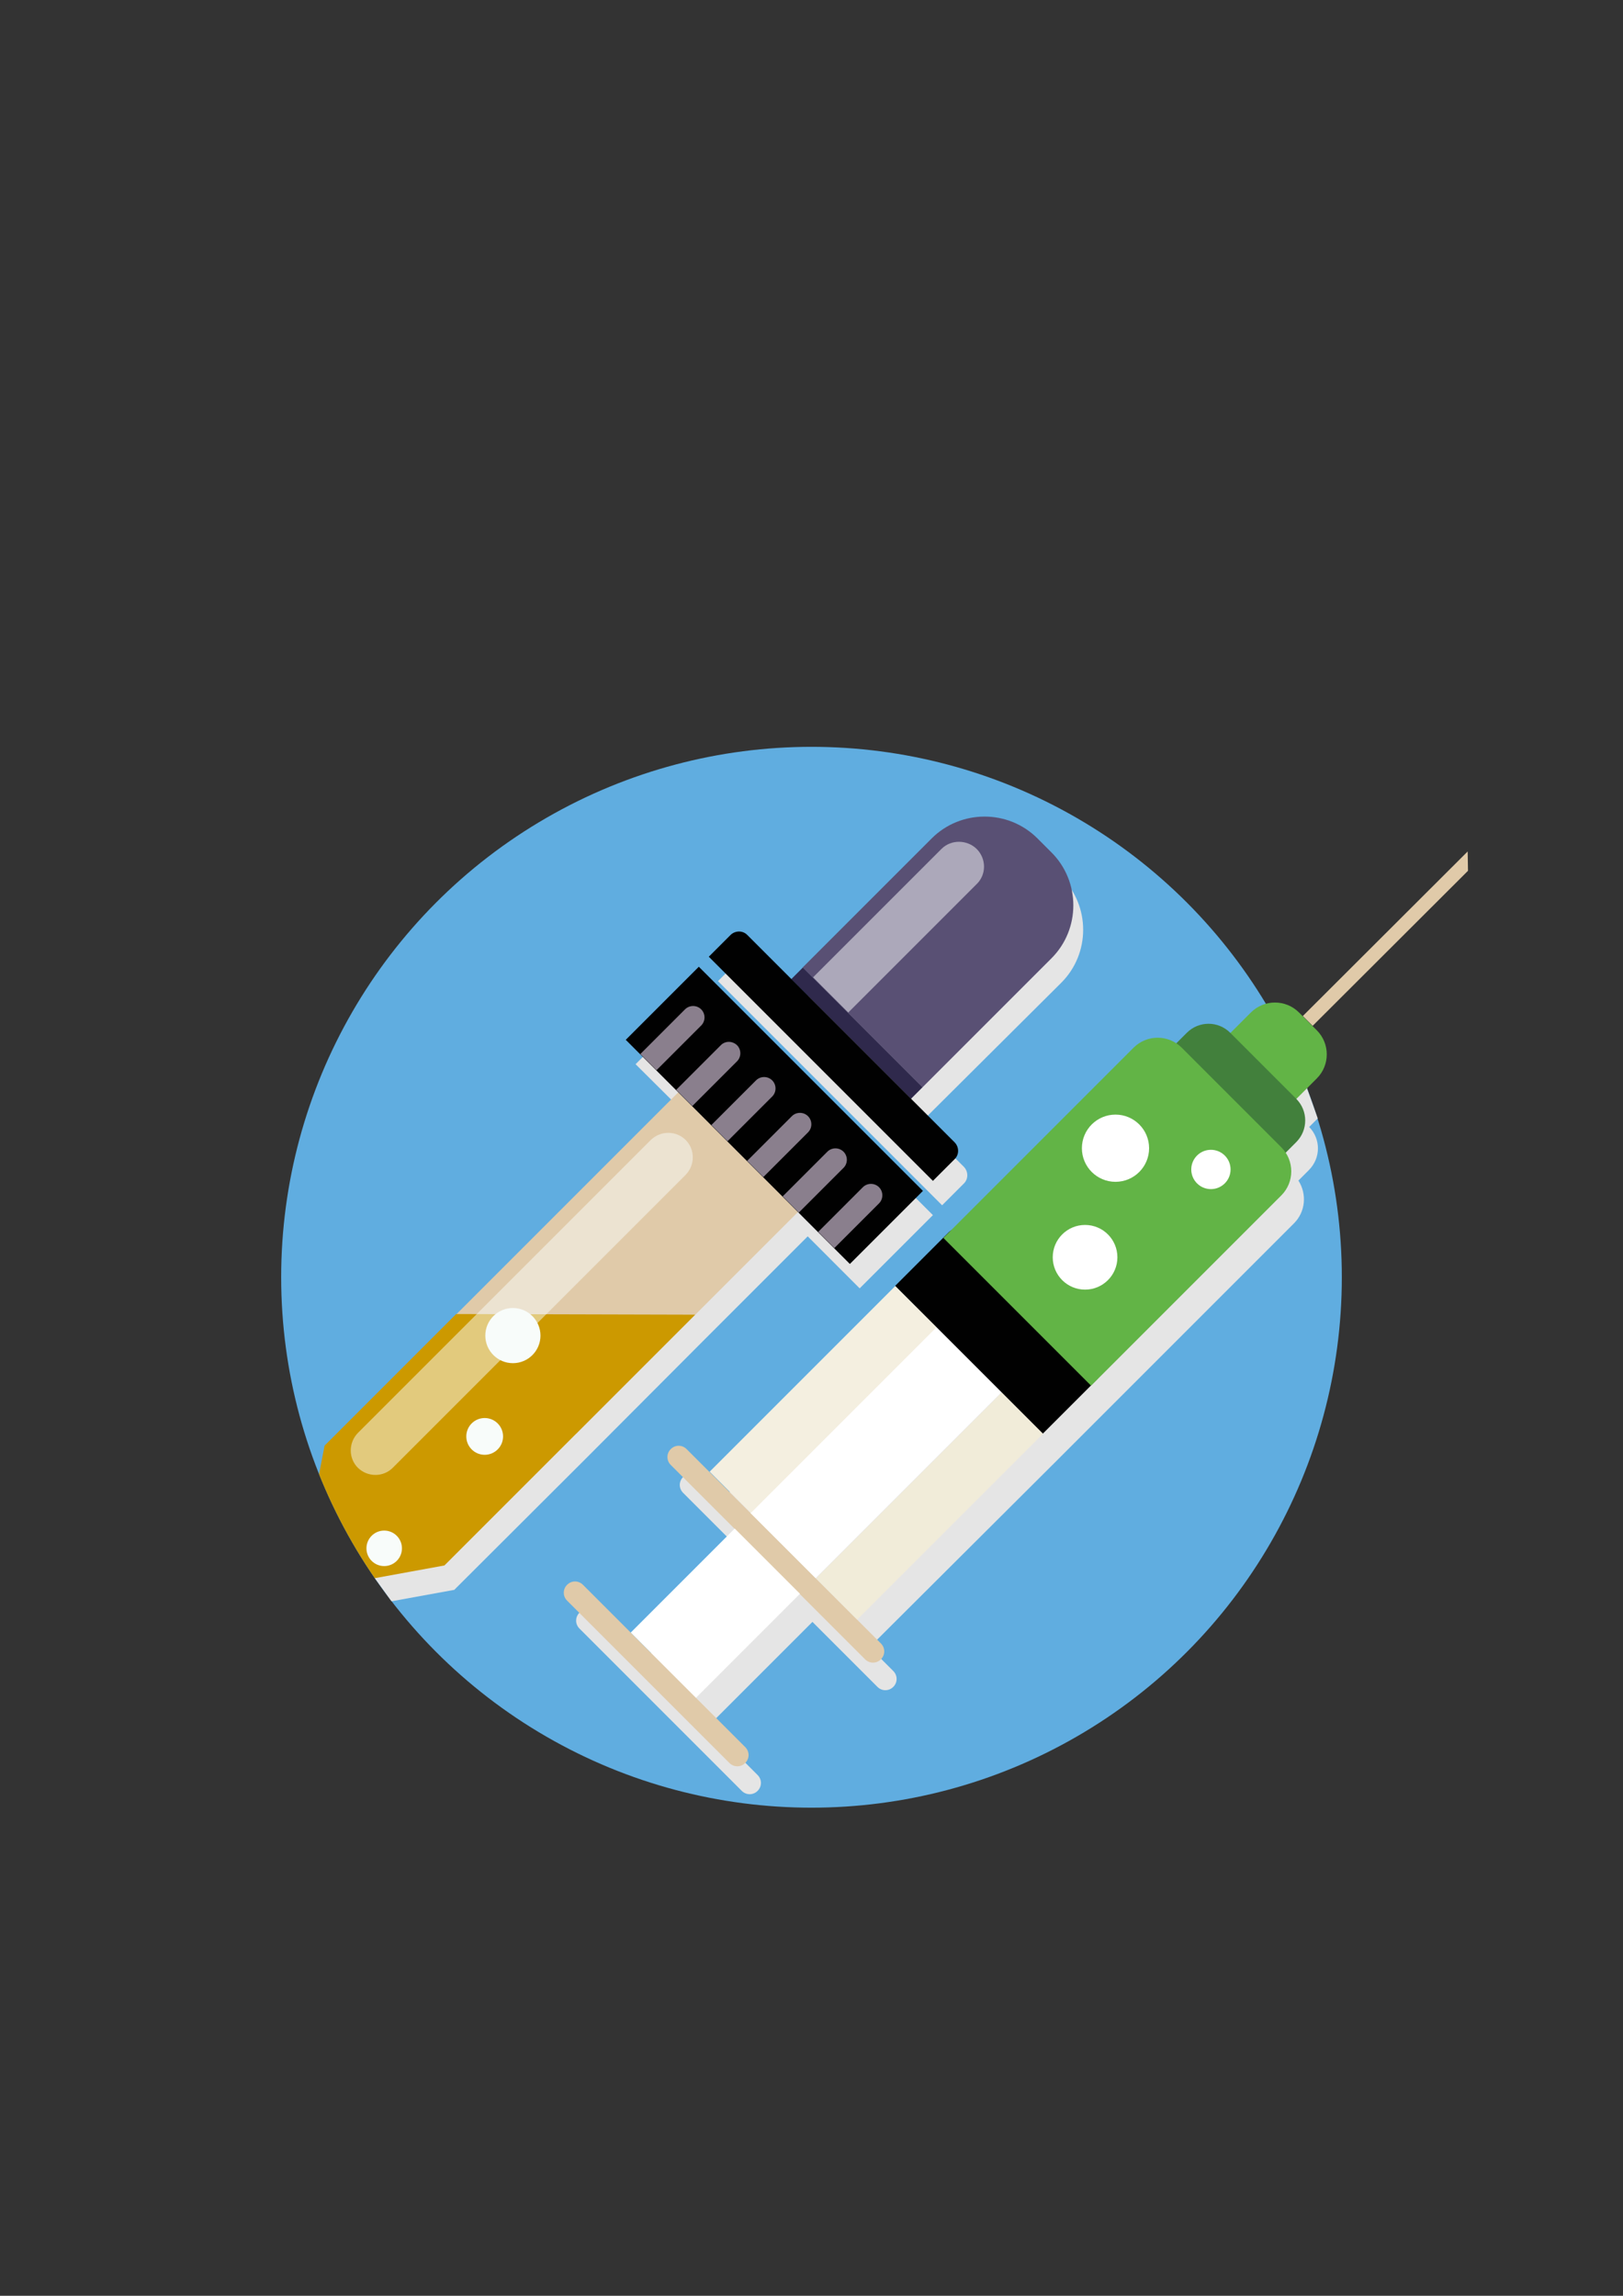 <?xml version="1.0" encoding="utf-8"?>
<!-- Generator: Adobe Illustrator 17.0.0, SVG Export Plug-In . SVG Version: 6.00 Build 0)  -->
<!DOCTYPE svg PUBLIC "-//W3C//DTD SVG 1.1//EN" "http://www.w3.org/Graphics/SVG/1.1/DTD/svg11.dtd">
<svg version="1.1" id="Layer_3" xmlns="http://www.w3.org/2000/svg" xmlns:xlink="http://www.w3.org/1999/xlink" x="0px" y="0px"
	 width="595.28px" height="841.89px" viewBox="0 0 595.28 841.89" enable-background="new 0 0 595.28 841.89" xml:space="preserve">
<rect x="0" y="0" width="595.28" height="841.89" fill="#333333" stroke="none"/>
<g>
	<circle fill="#60ADE0" cx="297.64" cy="468.381" r="194.512"/>
	<path fill="#E5E5E5" d="M479.363,399.087l1.744-17.44c-4.883-4.883-12.789-4.883-17.672,0l-7.557,7.557l-0.116-0.116
		c-4.418-4.418-11.51-4.418-15.928,0l-3.837,3.837c-4.883-3.139-11.394-2.674-15.696,1.628l-69.759,69.759l0,0l-17.672,17.672
		L264.737,550l-8.371-8.371c-1.628-1.628-4.186-1.628-5.813,0c-1.628,1.628-1.628,4.186,0,5.813l23.486,23.486l-38.019,38.135
		l11.975,11.975l-29.648-29.648c-1.628-1.628-4.186-1.628-5.813,0c-1.628,1.628-1.628,4.186,0,5.813l59.528,59.528
		c1.628,1.628,4.186,1.628,5.813,0s1.628-4.186,0-5.813l-18.021-18.021l38.135-38.135l23.834,23.834
		c1.628,1.628,4.186,1.628,5.813,0c1.628-1.628,1.628-4.186,0-5.813l-8.72-8.72l68.248-68.015l19.649-19.649l0,0l67.783-67.783
		c4.302-4.302,4.767-10.813,1.628-15.696l3.837-3.837c4.418-4.418,4.418-11.394,0.116-15.812l3.139-3.139
		C482.619,408.156,481.689,405.482,479.363,399.087z"/>
	<path fill="#E0CAA9" d="M273.341,640.687c1.628,1.628,1.628,4.186,0,5.813l0,0c-1.628,1.628-4.186,1.628-5.813,0l-59.528-59.528
		c-1.628-1.628-1.628-4.186,0-5.813l0,0c1.628-1.628,4.186-1.628,5.813,0L273.341,640.687z"/>
	<path fill="#E0CAA9" d="M323.102,602.668c1.628,1.628,1.628,4.186,0,5.813l0,0c-1.628,1.628-4.186,1.628-5.813,0l-71.271-71.271
		c-1.628-1.628-1.628-4.186,0-5.813l0,0c1.628-1.628,4.186-1.628,5.813,0L323.102,602.668z"/>
	
		<rect x="235.496" y="574.683" transform="matrix(0.707 -0.707 0.707 0.707 -341.449 358.869)" fill="#FFFFFF" width="53.947" height="33.833"/>
	
		<rect x="273.167" y="515.814" transform="matrix(0.707 -0.707 0.707 0.707 -282.574 383.268)" fill="#FFFFFF" width="96.383" height="33.833"/>
	
		<rect x="292.635" y="541.574" transform="matrix(-0.707 0.707 -0.707 -0.707 972.342 701.784)" fill="#F1ECD9" width="96.383" height="21.393"/>
	
		<rect x="253.643" y="502.449" transform="matrix(-0.707 0.707 -0.707 -0.707 878.113 662.564)" fill="#F4EFE0" width="96.383" height="21.393"/>
	<path fill="#62B446" d="M482.967,377.81c4.883,4.883,4.883,12.789,0,17.672l-9.418,9.418l-24.183-24.183l9.418-9.418
		c4.883-4.883,12.789-4.883,17.672,0L482.967,377.81z"/>
	<path fill="#010101" d="M382.514,525.7l19.649-19.649c2.209-2.209,2.209-5.813,0-8.139l-46.041-46.041
		c-2.209-2.209-5.813-2.209-8.139,0l-19.649,19.649L382.514,525.7z"/>
	<path fill="#42803C" d="M475.41,402.924c4.418,4.418,4.418,11.51,0,15.928l-5.813,5.813l-40.112-40.112l5.813-5.813
		c4.418-4.418,11.51-4.418,15.928,0L475.41,402.924z"/>
	<path fill="#62B446" d="M400.186,508.144l69.759-69.759c4.883-4.883,4.883-12.789,0-17.672l-36.507-36.507
		c-4.883-4.883-12.789-4.883-17.672,0l-69.759,69.759L400.186,508.144z"/>
	<polygon fill="#E0CAA9" points="538.426,319.329 481.456,376.183 477.852,372.578 538.31,312.237 	"/>
	<circle fill="#FFFFFF" cx="397.977" cy="461.057" r="11.859"/>
	<circle fill="#FFFFFF" cx="409.139" cy="421.061" r="12.324"/>
	<circle fill="#FFFFFF" cx="444.135" cy="428.851" r="7.208"/>
	<g>
		<polygon fill="#E5E5E5" points="233.113,390.251 252.413,409.435 171.027,490.821 122.777,539.071 137.542,578.834 
			143.588,587.205 166.609,583.019 214.975,534.769 258.575,491.053 296.245,453.383 315.312,472.451 342.17,445.593 
			259.97,363.394 		"/>
		<path fill="#E5E5E5" d="M389.257,360.371c10.696-10.696,10.696-28.136,0-38.833l-5.116-5.116
			c-10.696-10.696-28.136-10.696-38.833,0l-47.32,47.32l-4.302,4.302l-16.277-16.277c-1.628-1.628-4.302-1.628-6.046,0l-8.022,8.022
			l82.2,82.2l8.022-8.022c1.628-1.628,1.628-4.302,0-6.046l-16.045-16.045l4.302-4.302L389.257,360.371z"/>
	</g>
	
		<rect x="172.414" y="432.129" transform="matrix(-0.707 0.707 -0.707 -0.707 720.087 628.074)" fill="#E0CAA9" width="115.102" height="62.085"/>
	<g>
		<g>
			<defs>
				<circle id="SVGID_1_" cx="297.64" cy="468.381" r="194.512"/>
			</defs>
			<clipPath id="SVGID_2_">
				<use xlink:href="#SVGID_1_"  overflow="visible"/>
			</clipPath>
			<polygon clip-path="url(#SVGID_2_)" fill="#CC9900" points="254.971,482.101 163.004,574.067 136.263,578.95 113.94,556.511 
				119.056,530.118 167.306,481.868 			"/>
		</g>
	</g>
	<path opacity="0.5" fill="#F8FCFA" enable-background="new    " d="M251.483,418.038c3.488,3.488,3.488,9.185,0,12.789
		L144.053,538.257c-3.488,3.488-9.185,3.488-12.789,0l0,0c-3.488-3.488-3.488-9.185,0-12.789l107.429-107.429
		C242.298,414.55,247.995,414.55,251.483,418.038L251.483,418.038z"/>
	<circle fill="#F8FCFA" cx="140.914" cy="567.788" r="6.511"/>
	<circle fill="#F8FCFA" cx="177.77" cy="526.747" r="6.743"/>
	<circle fill="#F8FCFA" cx="188.118" cy="489.774" r="10.115"/>
	
		<rect x="264.986" y="350.865" transform="matrix(-0.707 0.707 -0.707 -0.707 773.916 497.428)" fill="#010101" width="37.902" height="116.265"/>
	<path fill="#8A7F8D" d="M257.18,370.137c1.628,1.628,1.628,4.302,0,5.93l-16.393,16.393l-5.93-5.93l16.393-16.393
		C252.878,368.509,255.552,368.509,257.18,370.137L257.18,370.137z"/>
	<path fill="#8A7F8D" d="M270.318,383.275c1.628,1.628,1.628,4.302,0,5.93l-16.393,16.393l-5.93-5.93l16.393-16.393
		C266.016,381.647,268.574,381.647,270.318,383.275L270.318,383.275z"/>
	<path fill="#8A7F8D" d="M283.223,396.18c1.628,1.628,1.628,4.302,0,5.93l-16.393,16.393l-5.93-5.93l16.393-16.393
		C278.921,394.553,281.595,394.553,283.223,396.18L283.223,396.18z"/>
	<path fill="#8A7F8D" d="M296.361,409.318c1.628,1.628,1.628,4.302,0,5.93l-16.393,16.393l-5.93-5.93l16.393-16.393
		C292.059,407.691,294.733,407.691,296.361,409.318L296.361,409.318z"/>
	<path fill="#8A7F8D" d="M309.383,422.34c1.628,1.628,1.628,4.302,0,5.93l-16.393,16.393l-5.93-5.93l16.393-16.393
		C305.081,420.712,307.755,420.712,309.383,422.34L309.383,422.34z"/>
	<path fill="#8A7F8D" d="M322.405,435.362c1.628,1.628,1.628,4.302,0,5.93l-16.393,16.393l-5.93-5.93l16.393-16.393
		C318.103,433.734,320.777,433.734,322.405,435.362L322.405,435.362z"/>
	
		<rect x="311.204" y="347.825" transform="matrix(-0.707 0.707 -0.707 -0.707 804.319 424.576)" fill="#2F294C" width="6.046" height="62.085"/>
	<path fill="#595074" d="M385.653,312.585c10.696,10.696,10.696,28.136,0,38.833l-47.32,47.32l-43.948-43.948l47.32-47.32
		c10.696-10.696,28.136-10.696,38.833,0L385.653,312.585z"/>
	<path opacity="0.5" fill="#FFFFFF" enable-background="new    " d="M358.214,311.307c3.604,3.604,3.604,9.418,0,12.905
		L311.127,371.3l-12.905-12.905l47.088-47.088C348.797,307.819,354.61,307.819,358.214,311.307L358.214,311.307z"/>
	<path fill="#010101" d="M342.17,433.037l8.022-8.022c1.628-1.628,1.628-4.302,0-6.046l-76.154-76.154
		c-1.628-1.628-4.302-1.628-6.046,0l-8.022,8.022L342.17,433.037z"/>
</g>
</svg>
